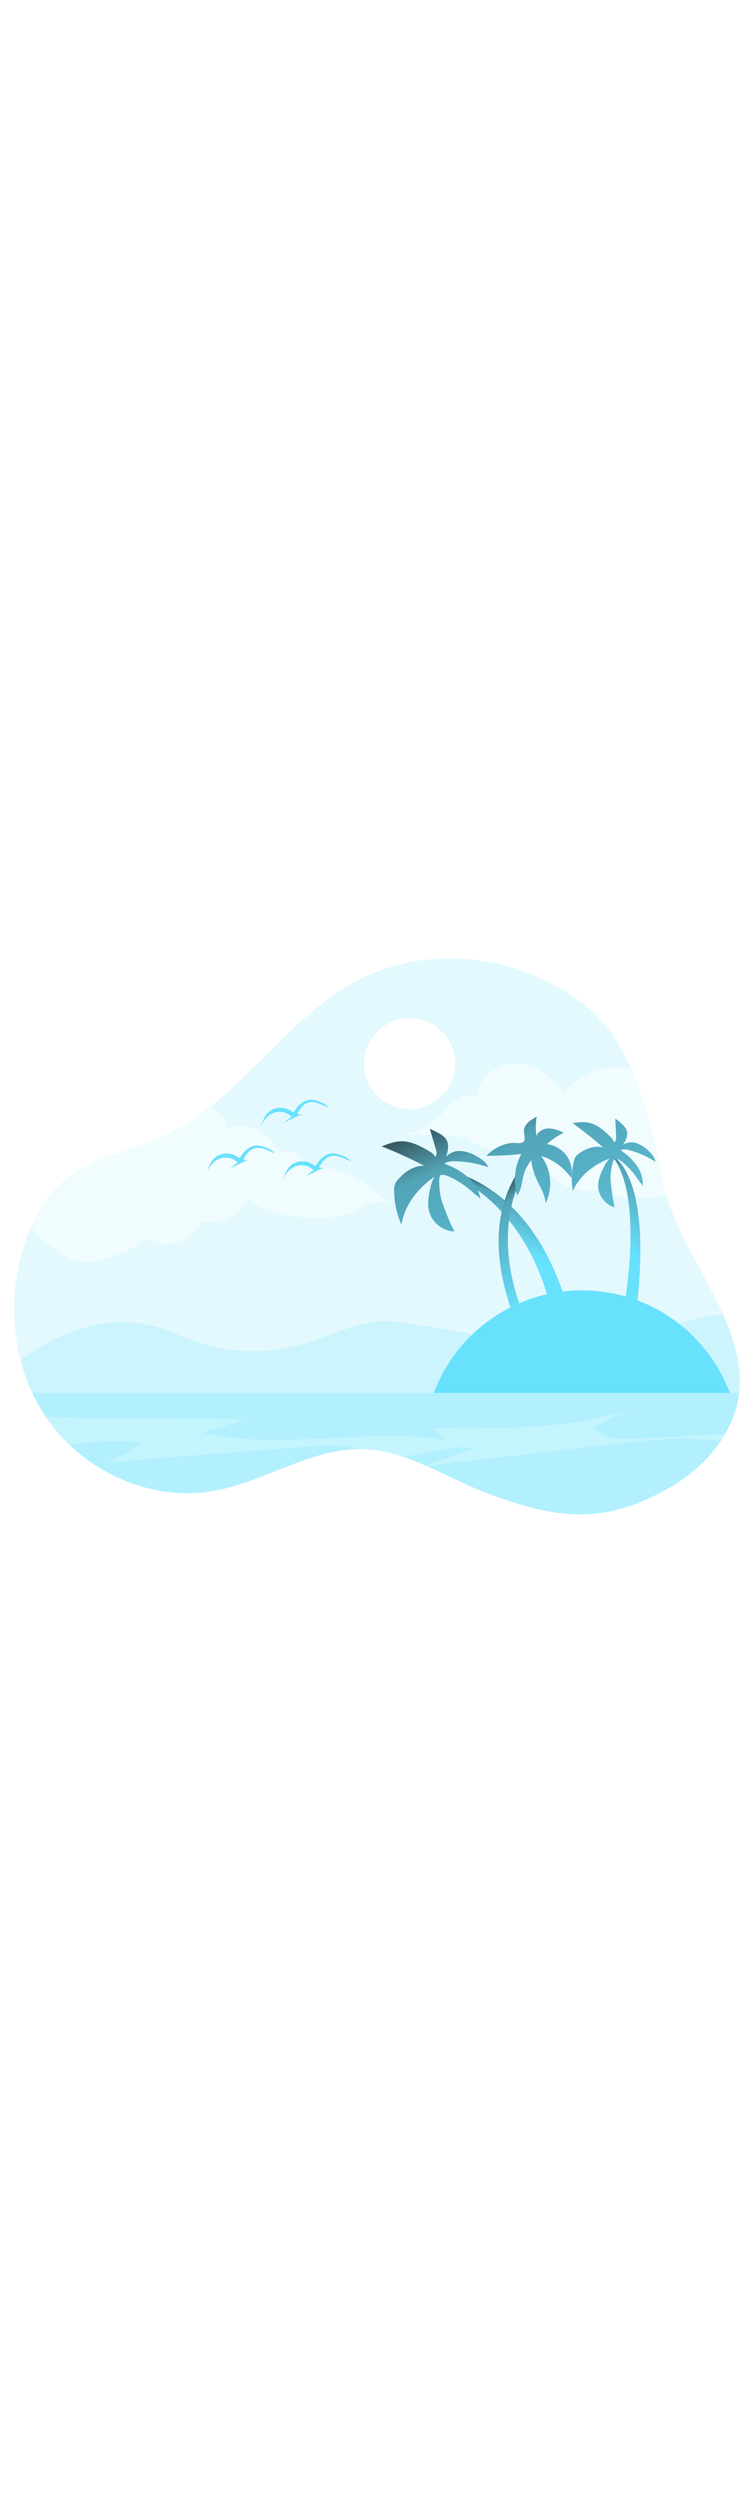 <svg id="_0546_summer_landscape" xmlns="http://www.w3.org/2000/svg" xmlns:xlink="http://www.w3.org/1999/xlink" viewBox="0 0 500 500" data-imageid="summer-landscape-84" imageName="Summer Landscape" class="illustrations_image" style="width: 151px;"><defs><style>.cls-1_summer-landscape-84{fill:url(#linear-gradient);}.cls-1_summer-landscape-84,.cls-2_summer-landscape-84,.cls-3_summer-landscape-84,.cls-4_summer-landscape-84,.cls-5_summer-landscape-84,.cls-6_summer-landscape-84,.cls-7_summer-landscape-84,.cls-8_summer-landscape-84,.cls-9_summer-landscape-84,.cls-10_summer-landscape-84,.cls-11_summer-landscape-84,.cls-12_summer-landscape-84,.cls-13_summer-landscape-84{stroke-width:0px;}.cls-2_summer-landscape-84{opacity:.18;}.cls-2_summer-landscape-84,.cls-3_summer-landscape-84,.cls-10_summer-landscape-84,.cls-13_summer-landscape-84{isolation:isolate;}.cls-2_summer-landscape-84,.cls-12_summer-landscape-84{fill:#68e1fd;}.cls-3_summer-landscape-84{fill:url(#linear-gradient-8-summer-landscape-84);}.cls-3_summer-landscape-84,.cls-13_summer-landscape-84{opacity:.49;}.cls-4_summer-landscape-84{fill:url(#linear-gradient-4-summer-landscape-84);}.cls-5_summer-landscape-84{fill:url(#linear-gradient-2-summer-landscape-84);}.cls-6_summer-landscape-84{fill:url(#linear-gradient-3-summer-landscape-84);}.cls-7_summer-landscape-84{fill:url(#linear-gradient-7-summer-landscape-84);}.cls-8_summer-landscape-84{fill:url(#linear-gradient-5-summer-landscape-84);}.cls-9_summer-landscape-84{fill:url(#linear-gradient-6-summer-landscape-84);}.cls-10_summer-landscape-84{opacity:.24;}.cls-10_summer-landscape-84,.cls-11_summer-landscape-84,.cls-13_summer-landscape-84{fill:#fff;}</style><linearGradient id="linear-gradient-summer-landscape-84" x1="366.3" y1="-63.5" x2="461" y2="95.77" gradientTransform="translate(-49.46 320.37)" gradientUnits="userSpaceOnUse"><stop offset="0" stop-color="#231f20"/><stop offset=".13" stop-color="#231f20" stop-opacity=".69"/><stop offset=".25" stop-color="#231f20" stop-opacity=".32"/><stop offset="1" stop-color="#231f20" stop-opacity="0"/></linearGradient><linearGradient id="linear-gradient-2-summer-landscape-84" x1="389.67" y1="-115.74" x2="376.4" y2="-74.84" xlink:href="#linear-gradient-summer-landscape-84"/><linearGradient id="linear-gradient-3-summer-landscape-84" x1="487.03" y1="-130.99" x2="456.18" y2="-72.15" xlink:href="#linear-gradient-summer-landscape-84"/><linearGradient id="linear-gradient-4-summer-landscape-84" x1="373.57" y1="-120.69" x2="420.45" y2="-47.03" xlink:href="#linear-gradient-summer-landscape-84"/><linearGradient id="linear-gradient-5-summer-landscape-84" x1="314.71" y1="-174.15" x2="404.63" y2="33.91" xlink:href="#linear-gradient-summer-landscape-84"/><linearGradient id="linear-gradient-6-summer-landscape-84" x1="413.97" y1="-217.05" x2="503.88" y2="-8.99" xlink:href="#linear-gradient-summer-landscape-84"/><linearGradient id="linear-gradient-7-summer-landscape-84" x1="371.84" y1="-198.86" x2="461.77" y2="9.21" xlink:href="#linear-gradient-summer-landscape-84"/><linearGradient id="linear-gradient-8-summer-landscape-84" x1="314.28" y1="-5.98" x2="292.28" y2="68.63" gradientTransform="translate(-49.46 320.37)" gradientUnits="userSpaceOnUse"><stop offset="0" stop-color="#fff"/><stop offset="1" stop-color="#fff"/></linearGradient></defs><g id="background_summer-landscape-84"><path class="cls-2_summer-landscape-84 targetColor" d="M489.54,344.59c-.48,3.99-1.34,7.93-2.55,11.76-6.55,20.82-22.93,38.9-42.24,50.12-22.33,13.03-41.13,18.53-60.39,18.53-9.8-.12-19.54-1.4-29.04-3.82-1.27-.29-2.55-.62-3.82-.96-3.21-.85-6.49-1.79-9.84-2.83l-4.18-1.31-2.06-.69c-2.76-.93-5.57-1.91-8.45-2.96l-4.31-1.45c-14.09-5.26-27.66-12.6-41.51-18.6-12.74-5.53-25.8-9.93-39.66-10.49-34.92-1.41-66.05,21.79-100.5,27.74-41.37,7.13-85.36-13.06-109.48-47.45-1.2-1.7-2.34-3.43-3.43-5.2-.33-.52-.65-1.06-.97-1.58-.85-1.41-1.67-2.83-2.45-4.27-.36-.65-.7-1.27-1.04-1.97s-.74-1.44-1.1-2.17l-.09-.18c-.37-.73-.71-1.45-1.06-2.19h0c-3.19-6.86-5.74-14-7.64-21.33-6.97-26.93-5.59-55.34,3.95-81.47.85-2.34,1.78-4.64,2.79-6.92,4.92-11.29,11.63-21.85,20.9-29.89,18.7-16.26,44.84-20.16,67.31-30.58,10.83-5.15,21.02-11.57,30.35-19.11,32.74-25.95,58.61-62.43,95.56-82.73,15.8-8.57,33.22-13.74,51.14-15.16,30.09-2.49,60.2,4.46,86.15,19.88,16.87,10.1,32.62,21.76,46.24,52.93,7.53,17.23,14.4,40.4,20.46,72.62.71,3.73,1.62,7.42,2.71,11.06,8.07,26.88,25.83,52.43,37.59,78.79,5.98,13.4,10.38,27.02,11.17,41.13.15,3.59-.02,7.18-.52,10.74Z" style="fill: rgb(104, 225, 253);"/><path class="cls-2_summer-landscape-84 targetColor" d="M489.54,344.59c-.48,3.99-1.34,7.93-2.55,11.76-6.55,20.82-22.93,38.9-42.24,50.12-22.33,13.03-41.13,18.53-60.39,18.53s-38.22-5.31-61.69-14.09c-14.09-5.26-27.66-12.6-41.51-18.6-12.74-5.53-25.8-9.93-39.66-10.49-34.92-1.41-66.05,21.79-100.5,27.74-41.37,7.13-85.36-13.06-109.48-47.45-3.9-5.54-7.31-11.42-10.19-17.56h0c-3.19-6.86-5.74-14-7.64-21.33,0,0,47.94-41.31,100.46-18.67,78.2,33.73,107.61-11.96,146.36-7.17,38.75,4.79,58.84,9.33,94.28,17.94,28.03,6.78,84.03-17.84,123.89-22.79,5.98,13.4,10.38,27.02,11.17,41.13.23,3.65.13,7.3-.31,10.93Z" style="fill: rgb(104, 225, 253);"/><circle class="cls-11_summer-landscape-84" cx="271.28" cy="126.58" r="30.13"/><path class="cls-13_summer-landscape-84" d="M262.24,218.66c-7.36-.57-15.17-1.06-21.75,2.31-2.55,1.27-4.74,3.1-7.26,4.37-5.1,2.55-11.15,2.78-16.92,2.9-18.16.38-38.16.06-51.79-11.93-5.14,9.99-15.7,15.99-26.91,15.29-1.07-.19-2.18-.13-3.22.17-1.24.71-2.25,1.77-2.89,3.05-7.39,11.03-23.94,14.61-35.23,7.64-6.7,6.87-16.23,10.04-25.37,12.98-3.03,1.07-6.14,1.86-9.31,2.37-8,.99-16.1-1.86-22.83-6.29-4.61-3.16-8.88-6.8-12.74-10.86-4.45-4.51-6.17-5.01-3.24-10.89,4.49-9.37,10.77-17.76,18.49-24.7,18.7-16.26,44.84-20.16,67.31-30.58,10.83-5.15,21.02-11.57,30.35-19.11,6.47,1.61,12.01,7.64,11.16,14.26,13.2-5.24,29.99,2.31,34.85,15.65,4.98-1.88,10.6-.62,14.3,3.21,1.77,1.9,3.06,4.41,5.4,5.54,1.7.64,3.51.92,5.33.83,10.41.39,20.54,4.19,29.38,9.57,7.39,4.34,13.48,13.51,22.91,14.23Z"/><path class="cls-13_summer-landscape-84" d="M441.16,213.78c-8.08,1.47-16.29,2.07-24.5,1.81-5.8-.19-12.47-1.38-15.29-6.37-13.38,4.19-27.98.46-37.71-9.63-.93,2.43-4.48,2.13-6.88,1.08-8.05-3.53-14.48-9.96-18.02-18-7.79,2.22-16.14,1.21-23.18-2.79-2.26-1.53-4.64-2.87-7.12-4-2.68-.81-5.47-1.2-8.27-1.15l-35.33-1.17c10.26-1.17,19.82-5.75,27.16-13.01,3.38-3.36,6.27-7.26,10.19-10.04,3.92-2.78,9.19-4.24,13.42-2.05.94-12.65,14.02-22.25,26.65-21.86,12.64.38,24.11,8.92,30.69,19.76-1.41-2.4,14.56-11.91,16.42-12.74,6.55-3.15,13.71-4.81,20.97-4.87,2.62-.02,5.22.49,7.64,1.48,7.53,17.23,14.4,40.4,20.46,72.62.7,3.69,1.6,7.34,2.68,10.93Z"/><path class="cls-12_summer-landscape-84 targetColor" d="M489.54,344.59c-.48,3.99-1.34,7.93-2.55,11.76-6.55,20.82-22.93,38.9-42.24,50.12-22.33,13.03-41.13,18.53-60.39,18.53-9.8-.12-19.54-1.4-29.04-3.82l-3.82-.96c-3.21-.85-6.49-1.79-9.84-2.83l-4.18-1.31-2.06-.69c-2.76-.93-5.57-1.91-8.45-2.96l-4.31-1.45c-14.09-5.26-27.66-12.6-41.51-18.6-12.74-5.53-25.8-9.93-39.66-10.49-34.92-1.41-66.05,21.79-100.5,27.74-41.37,7.13-85.36-13.06-109.48-47.45-1.2-1.7-2.34-3.43-3.43-5.2-.33-.52-.65-1.06-.97-1.58-.85-1.41-1.67-2.83-2.45-4.27-.36-.65-.7-1.27-1.04-1.97s-.74-1.44-1.1-2.17l-.09-.18c-.37-.73-.71-1.45-1.06-2.19h468.16v-.04Z" style="fill: rgb(104, 225, 253);"/><path class="cls-13_summer-landscape-84" d="M424.05,353.65c-1.76.61-3.52,1.2-5.27,1.77,1.75-.66,3.5-1.25,5.27-1.77Z"/><path class="cls-13_summer-landscape-84" d="M265.54,386.39c-9.25-.14-18.3-2.7-27.43-4.59h3.39c8.18.44,16.27,1.98,24.04,4.59Z"/><path class="cls-12_summer-landscape-84 targetColor" d="M183.58,155.99c3.46-.61,7.01.24,9.82,2.34.18.18.4.3.65.34.52,0,.9-.47,1.17-.93,2.34-3.92,6.37-7.33,10.89-7.26,2.29.19,4.52.8,6.57,1.81,1.99.62,3.76,1.8,5.1,3.4-2.24-.76-4.33-1.9-6.56-2.7-2.2-.91-4.63-1.12-6.96-.61-3.47.98-5.75,4.24-7.45,7.42l4.13.5c-1.12-.14-2.25.1-3.21.69l-9.94,4.77,5.1-3.82c.06-.04.1-.09.13-.15.02-.11-.03-.23-.14-.28-3.37-3.12-8.29-3.91-12.47-2-4.1,2-6.98,5.85-7.76,10.35,1.21-6.45,3.84-12.55,10.93-13.85Z" style="fill: rgb(104, 225, 253);"/><path class="cls-12_summer-landscape-84 targetColor" d="M147.87,186.27c3.45-.6,7,.25,9.81,2.34.19.17.41.29.66.34.52,0,.9-.47,1.17-.93,2.33-3.92,6.37-7.33,10.89-7.25,2.29.18,4.52.79,6.57,1.8,1.99.63,3.76,1.81,5.1,3.4-2.24-.76-4.33-1.9-6.56-2.7-2.2-.91-4.63-1.12-6.96-.61-3.47.99-5.75,4.24-7.45,7.42l4.13.5c-1.12-.14-2.25.1-3.21.69l-9.94,4.77,5.1-3.82s.11-.09.13-.15c.02-.11-.03-.22-.13-.28-3.37-3.12-8.29-3.91-12.47-2-4.1,2-6.98,5.85-7.76,10.35,1.2-6.45,3.81-12.55,10.92-13.85Z" style="fill: rgb(104, 225, 253);"/><path class="cls-12_summer-landscape-84 targetColor" d="M198.09,191.48c3.45-.61,7,.23,9.81,2.33.18.17.41.29.65.34.54.06.92-.47,1.18-.92,2.33-3.94,6.37-7.34,10.89-7.26,2.28.19,4.51.8,6.57,1.81,1.99.62,3.76,1.79,5.1,3.39-2.24-.76-4.34-1.9-6.56-2.69-2.2-.92-4.63-1.14-6.96-.61-3.47.98-5.75,4.23-7.45,7.4l4.12.5c-1.11-.14-2.25.1-3.2.7l-9.95,4.75,5.1-3.89c.06-.03.1-.09.13-.15.02-.11-.03-.22-.13-.28-3.38-3.12-8.3-3.91-12.49-1.99-4.09,2-6.98,5.85-7.75,10.35,1.26-6.4,3.81-12.5,10.93-13.79Z" style="fill: rgb(104, 225, 253);"/></g><g id="island_summer-landscape-84"><path class="cls-12_summer-landscape-84 targetColor" d="M486.98,356.35c-6.55,20.82-23,38.9-42.24,50.12-44.16,25.79-74.52,22.23-122.07,4.48-14.09-5.26-27.66-12.6-41.51-18.6-.37-3.62-.56-7.26-.56-10.89-.01-36.78,19.28-70.88,50.82-89.8,2.17-1.27,4.38-2.55,6.65-3.67,1.9-.97,3.84-1.88,5.8-2.73.99-.43,2-.85,3.02-1.27,8.25-3.26,16.89-5.45,25.7-6.51,4.23-.51,8.48-.76,12.74-.76,9.84-.01,19.62,1.36,29.07,4.09,2.64.76,5.24,1.61,7.78,2.55,32.29,12.19,56.52,39.49,64.79,72.99Z" style="fill: rgb(104, 225, 253);"/><path class="cls-1_summer-landscape-84" d="M486.98,356.35c-6.55,20.82-23,38.9-42.24,50.12-44.16,25.79-74.52,22.23-122.07,4.48-14.09-5.26-27.66-12.6-41.51-18.6-.37-3.62-.56-7.26-.56-10.89-.01-36.78,19.28-70.88,50.82-89.8,2.17-1.27,4.38-2.55,6.65-3.67,1.9-.97,3.84-1.88,5.8-2.73.99-.43,2-.85,3.02-1.27,8.25-3.26,16.89-5.45,25.7-6.51,4.23-.51,8.48-.76,12.74-.76,9.84-.01,19.62,1.36,29.07,4.09,2.64.76,5.24,1.61,7.78,2.55,32.29,12.19,56.52,39.49,64.79,72.99Z"/><path class="cls-12_summer-landscape-84 targetColor" d="M372.59,277.51c-3.48.42-6.93,1.01-10.35,1.78-3.75-12.58-11.19-31.64-25.13-48.91h0c-1.54-1.92-3.17-3.82-4.89-5.67-12.22-13.5-27.8-23.52-45.14-29.05,0,0,23.12.64,47.14,21.48,1.49,1.28,2.98,2.65,4.46,4.09,12.46,12.09,24.78,29.95,33.9,56.28Z" style="fill: rgb(104, 225, 253);"/><path class="cls-5_summer-landscape-84" d="M372.59,277.51c-3.48.42-6.93,1.01-10.35,1.78-3.75-12.58-11.19-31.64-25.13-48.91h0c-1.54-1.92-3.17-3.82-4.89-5.67-12.22-13.5-27.8-23.52-45.14-29.05,0,0,23.12.64,47.14,21.48,1.49,1.28,2.98,2.65,4.46,4.09,12.46,12.09,24.78,29.95,33.9,56.28Z"/><path class="cls-12_summer-landscape-84 targetColor" d="M422.17,283.43c-2.55-.97-5.14-1.82-7.78-2.55,3.96-28.03,7.15-73.6-9.53-93.77.69.23,26.35,11.45,17.32,96.32Z" style="fill: rgb(104, 225, 253);"/><path class="cls-6_summer-landscape-84" d="M422.17,283.43c-2.55-.97-5.14-1.82-7.78-2.55,3.96-28.03,7.15-73.6-9.53-93.77.69.23,26.35,11.45,17.32,96.32Z"/><path class="cls-12_summer-landscape-84 targetColor" d="M343.86,285.27c-1.96.85-3.89,1.76-5.8,2.73-8.92-26.62-9.24-47.47-5.85-63.3.57-2.68,1.27-5.21,2-7.64,7.17-22.72,21.52-32.78,22.12-33.13-8.6,10.93-14.63,23.65-17.65,37.22-.69,3.07-1.2,6.14-1.57,9.17h0c-2.6,21.16,1.86,40.87,6.74,54.95Z" style="fill: rgb(104, 225, 253);"/><path class="cls-4_summer-landscape-84" d="M343.86,285.27c-1.96.85-3.89,1.76-5.8,2.73-8.92-26.62-9.24-47.47-5.85-63.3.57-2.68,1.27-5.21,2-7.64,7.17-22.72,21.52-32.78,22.12-33.13-8.6,10.93-14.63,23.65-17.65,37.22-.69,3.07-1.2,6.14-1.57,9.17h0c-2.6,21.16,1.86,40.87,6.74,54.95Z"/><path class="cls-12_summer-landscape-84 targetColor" d="M291.25,211.36c.46,3.51,1.39,6.93,2.76,10.19,1.95,5.54,4.27,10.93,6.94,16.16-7.46-.29-13.98-5.13-16.41-12.19-1.75-5.4-.79-11.28.51-16.79.48-2.56,1.39-5.03,2.68-7.3-10.88,7.54-19.88,18.77-21.84,31.85-3.14-7.03-4.79-14.63-4.85-22.32-.31-2.93.73-5.84,2.84-7.9,4.36-5.1,10.5-9.15,17.16-8.83-9.2-4.77-18.63-9.06-28.26-12.88,4.19-1.63,8.5-3.3,13-3.36,6.37-.09,12.24,2.99,17.74,6.14,1.86,1.06,3.82,2.26,4.7,4.2,1.36-1.35.9-3.59.36-5.43l-3.94-13.1c2.43.93,4.77,2.08,6.98,3.44,1.31.74,2.48,1.7,3.45,2.85,2.55,3.36,1.82,8.21.31,12.18,2.53-2.72,6.17-4.13,9.87-3.82,3.65.36,7.17,1.52,10.32,3.4,3.19,1.75,6.37,3.99,7.8,7.3-7.29-2.51-14.93-3.85-22.64-3.95-2.26,0-4.73.15-6.37,1.73,5.58,1.9,10.77,4.82,15.29,8.6,4.52,3.82,7.57,9.11,8.6,14.95-.13-.92-3.02-2.82-3.82-3.5-1.38-1.27-2.78-2.47-4.22-3.64-2.81-2.35-5.86-4.39-9.1-6.12-1.83-.96-7.38-4.1-9.4-2.69-1.45,1.12-.61,8.96-.46,10.83Z" style="fill: rgb(104, 225, 253);"/><path class="cls-12_summer-landscape-84 targetColor" d="M404.52,198.27c-.34,2.94-.27,5.92.2,8.84.45,4.94,1.24,9.84,2.36,14.66-6.02-1.77-10.34-7.04-10.91-13.29-.33-4.75,1.63-9.35,3.82-13.59.91-2,2.14-3.83,3.66-5.41-10.41,3.94-20.03,11.28-24.28,21.57-1.16-6.39-.98-12.96.54-19.28.22-1.22.65-2.39,1.27-3.47.69-.95,1.56-1.77,2.55-2.41,4.57-3.22,10.42-5.34,15.79-3.73-6.52-5.74-13.32-11.16-20.39-16.24,3.75-.48,7.64-.97,11.29-.11,5.19,1.27,9.38,4.93,13.23,8.61,1.43,1.12,2.47,2.66,2.99,4.4,1.38-.83,1.47-2.75,1.39-4.36l-.55-11.47c1.83,1.26,3.54,2.69,5.1,4.27.92.87,1.68,1.89,2.24,3.03,1.44,3.27-.18,7.07-2.22,10,2.62-1.69,5.88-2.08,8.83-1.07,2.93,1.02,5.59,2.67,7.8,4.84,2.24,2.06,4.34,4.54,4.87,7.54-5.42-3.53-11.36-6.17-17.61-7.82-1.82-.47-3.89-.84-5.5.14,4.16,2.68,7.79,6.11,10.69,10.12,2.91,4.04,4.32,8.97,3.99,13.94.08-.78-1.9-2.92-2.38-3.63-.87-1.27-1.76-2.55-2.7-3.82-1.82-2.49-3.89-4.78-6.18-6.84-1.27-1.15-5.2-4.84-7.13-4.1-1.57.56-2.48,7.12-2.74,8.69Z" style="fill: rgb(104, 225, 253);"/><path class="cls-12_summer-landscape-84 targetColor" d="M322.11,187.63c7.73.02,15.46-.41,23.14-1.27-4.51,8.44-5.52,18.32-2.8,27.5,2.98-3.71,3.05-8.92,4.28-13.47.96-3.62,2.7-6.99,5.1-9.87.45,4.04,1.5,7.98,3.12,11.71,2.42,5.58,6.17,10.89,6.28,16.97,5.06-10.21,3.96-22.39-2.85-31.52,8.05,2.55,15.04,7.67,19.89,14.58,2.16-10.02-4.21-19.88-14.23-22.04,0,0,0,0,0,0-.62-.14-1.25-.24-1.89-.31,3.3-3.04,7.04-5.56,11.08-7.49-2.95-1.76-6.29-2.76-9.72-2.93-3.41,0-7.01,1.78-8.31,4.94-.54-4.24-.47-8.53.22-12.74-3.39,1.87-7.07,4.08-8.26,7.77-.79,2.43,1.27,6.85-.29,8.7-1.57,1.85-6.15.65-8.21.94-6.34.83-12.2,3.85-16.55,8.54Z" style="fill: rgb(104, 225, 253);"/><path class="cls-8_summer-landscape-84" d="M291.25,211.36c.46,3.51,1.39,6.93,2.76,10.19,1.95,5.54,4.27,10.93,6.94,16.16-7.46-.29-13.98-5.13-16.41-12.19-1.75-5.4-.79-11.28.51-16.79.48-2.56,1.39-5.03,2.68-7.3-10.88,7.54-19.88,18.77-21.84,31.85-3.14-7.03-4.79-14.63-4.85-22.32-.31-2.93.73-5.84,2.84-7.9,4.36-5.1,10.5-9.15,17.16-8.83-9.2-4.77-18.63-9.06-28.26-12.88,4.19-1.63,8.5-3.3,13-3.36,6.37-.09,12.24,2.99,17.74,6.14,1.86,1.06,3.82,2.26,4.7,4.2,1.36-1.35.9-3.59.36-5.43l-3.94-13.1c2.43.93,4.77,2.08,6.98,3.44,1.31.74,2.48,1.7,3.45,2.85,2.55,3.36,1.82,8.21.31,12.18,2.53-2.72,6.17-4.13,9.87-3.82,3.65.36,7.17,1.52,10.32,3.4,3.19,1.75,6.37,3.99,7.8,7.3-7.29-2.51-14.93-3.85-22.64-3.95-2.26,0-4.73.15-6.37,1.73,5.58,1.9,10.77,4.82,15.29,8.6,4.52,3.82,7.57,9.11,8.6,14.95-.13-.92-3.02-2.82-3.82-3.5-1.38-1.27-2.78-2.47-4.22-3.64-2.81-2.35-5.86-4.39-9.1-6.12-1.83-.96-7.38-4.1-9.4-2.69-1.45,1.12-.61,8.96-.46,10.83Z"/><path class="cls-9_summer-landscape-84" d="M404.52,198.27c-.34,2.94-.27,5.92.2,8.84.45,4.94,1.24,9.84,2.36,14.66-6.02-1.77-10.34-7.04-10.91-13.29-.33-4.75,1.63-9.35,3.82-13.59.91-2,2.14-3.83,3.66-5.41-10.41,3.94-20.03,11.28-24.28,21.57-1.16-6.39-.98-12.96.54-19.28.22-1.22.65-2.39,1.27-3.47.69-.95,1.56-1.77,2.55-2.41,4.57-3.22,10.42-5.34,15.79-3.73-6.52-5.74-13.32-11.16-20.39-16.24,3.75-.48,7.64-.97,11.29-.11,5.19,1.27,9.38,4.93,13.23,8.61,1.43,1.12,2.47,2.66,2.99,4.4,1.38-.83,1.47-2.75,1.39-4.36l-.55-11.47c1.83,1.26,3.54,2.69,5.1,4.27.92.87,1.68,1.89,2.24,3.03,1.44,3.27-.18,7.07-2.22,10,2.62-1.69,5.88-2.08,8.83-1.07,2.93,1.02,5.59,2.67,7.8,4.84,2.24,2.06,4.34,4.54,4.87,7.54-5.42-3.53-11.36-6.17-17.61-7.82-1.82-.47-3.89-.84-5.5.14,4.16,2.68,7.79,6.11,10.69,10.12,2.91,4.04,4.32,8.97,3.99,13.94.08-.78-1.9-2.92-2.38-3.63-.87-1.27-1.76-2.55-2.7-3.82-1.82-2.49-3.89-4.78-6.18-6.84-1.27-1.15-5.2-4.84-7.13-4.1-1.57.56-2.48,7.12-2.74,8.69Z"/><path class="cls-7_summer-landscape-84" d="M322.11,187.63c7.73.02,15.46-.41,23.14-1.27-4.51,8.44-5.52,18.32-2.8,27.5,2.98-3.71,3.05-8.92,4.28-13.47.96-3.62,2.7-6.99,5.1-9.87.45,4.04,1.5,7.98,3.12,11.71,2.42,5.58,6.17,10.89,6.28,16.97,5.06-10.21,3.96-22.39-2.85-31.52,8.05,2.55,15.04,7.67,19.89,14.58,2.16-10.02-4.21-19.88-14.23-22.04,0,0,0,0,0,0-.62-.14-1.25-.24-1.89-.31,3.3-3.04,7.04-5.56,11.08-7.49-2.95-1.76-6.29-2.76-9.72-2.93-3.41,0-7.01,1.78-8.31,4.94-.54-4.24-.47-8.53.22-12.74-3.39,1.87-7.07,4.08-8.26,7.77-.79,2.43,1.27,6.85-.29,8.7-1.57,1.85-6.15.65-8.21.94-6.34.83-12.2,3.85-16.55,8.54Z"/></g><g id="sea_summer-landscape-84"><path class="cls-3_summer-landscape-84" d="M489.54,344.59c-.48,3.99-1.34,7.93-2.55,11.76-1.72,5.43-4.05,10.64-6.96,15.54-.85,1.47-1.75,2.91-2.71,4.32-8.45,12.4-19.58,22.74-32.57,30.26-22.33,13.03-41.13,18.53-60.39,18.53-9.8-.12-19.54-1.4-29.04-3.82l-3.82-.96c-3.21-.85-6.49-1.79-9.84-2.83l-4.18-1.31-2.06-.69c-2.76-.93-5.57-1.91-8.45-2.96l-4.31-1.45c-13.67-5.1-26.85-12.15-40.26-18.05l-.45-.19-.8-.36c-5.1-2.26-10.31-4.25-15.62-5.96-7.77-2.58-15.86-4.11-24.04-4.52h-3.39c-33.55.13-63.78,22.04-97.11,27.8-33.98,5.77-69.8-6.82-94.82-30.58-5.45-5.15-10.36-10.83-14.66-16.97l-1.27-1.83c-.76-1.11-1.48-2.23-2.18-3.36-.33-.52-.65-1.06-.97-1.58-.85-1.41-1.67-2.83-2.45-4.27-.36-.65-.7-1.27-1.04-1.97s-.74-1.44-1.1-2.17l-.09-.18c-.37-.73-.71-1.45-1.06-2.19h468.18Z"/><path class="cls-10_summer-landscape-84" d="M480.02,371.9c-.85,1.47-1.75,2.91-2.71,4.32-3.95-.32-7.89-.61-11.76-.82-22.36-1.15-44.72,1.44-66.95,4.03l-116.19,13.48-.45-.19,31.85-11.54c-15.45-2.78-30.87,4.94-46.58,5.22h-1.73c-7.77-2.58-15.86-4.11-24.04-4.52h-3.35c-2.76-.57-5.53-1.08-8.32-1.44-10.94-1.43-22.04-.56-33.05.31l-126.33,9.86c8.08-3.66,16.24-7.38,23.15-12.93-15.79-1.65-31.73-1.16-47.38,1.47-5.45-5.15-10.36-10.83-14.66-16.97l-1.27-1.83c10.58-.22,22.14,1.27,30.58,1.2,33.87-.2,67.74.03,101.61.69l-28.51,8.79c52.35,11.67,107.34-3.24,160.4,4.51l-7.44-7.64c44.36.55,89.77.96,131.92-12.54-8.84,3.17-17.31,7.31-25.24,12.33,6.1,7.58,17.38,7.75,27.1,7.25l59.37-3.02Z"/></g></svg>